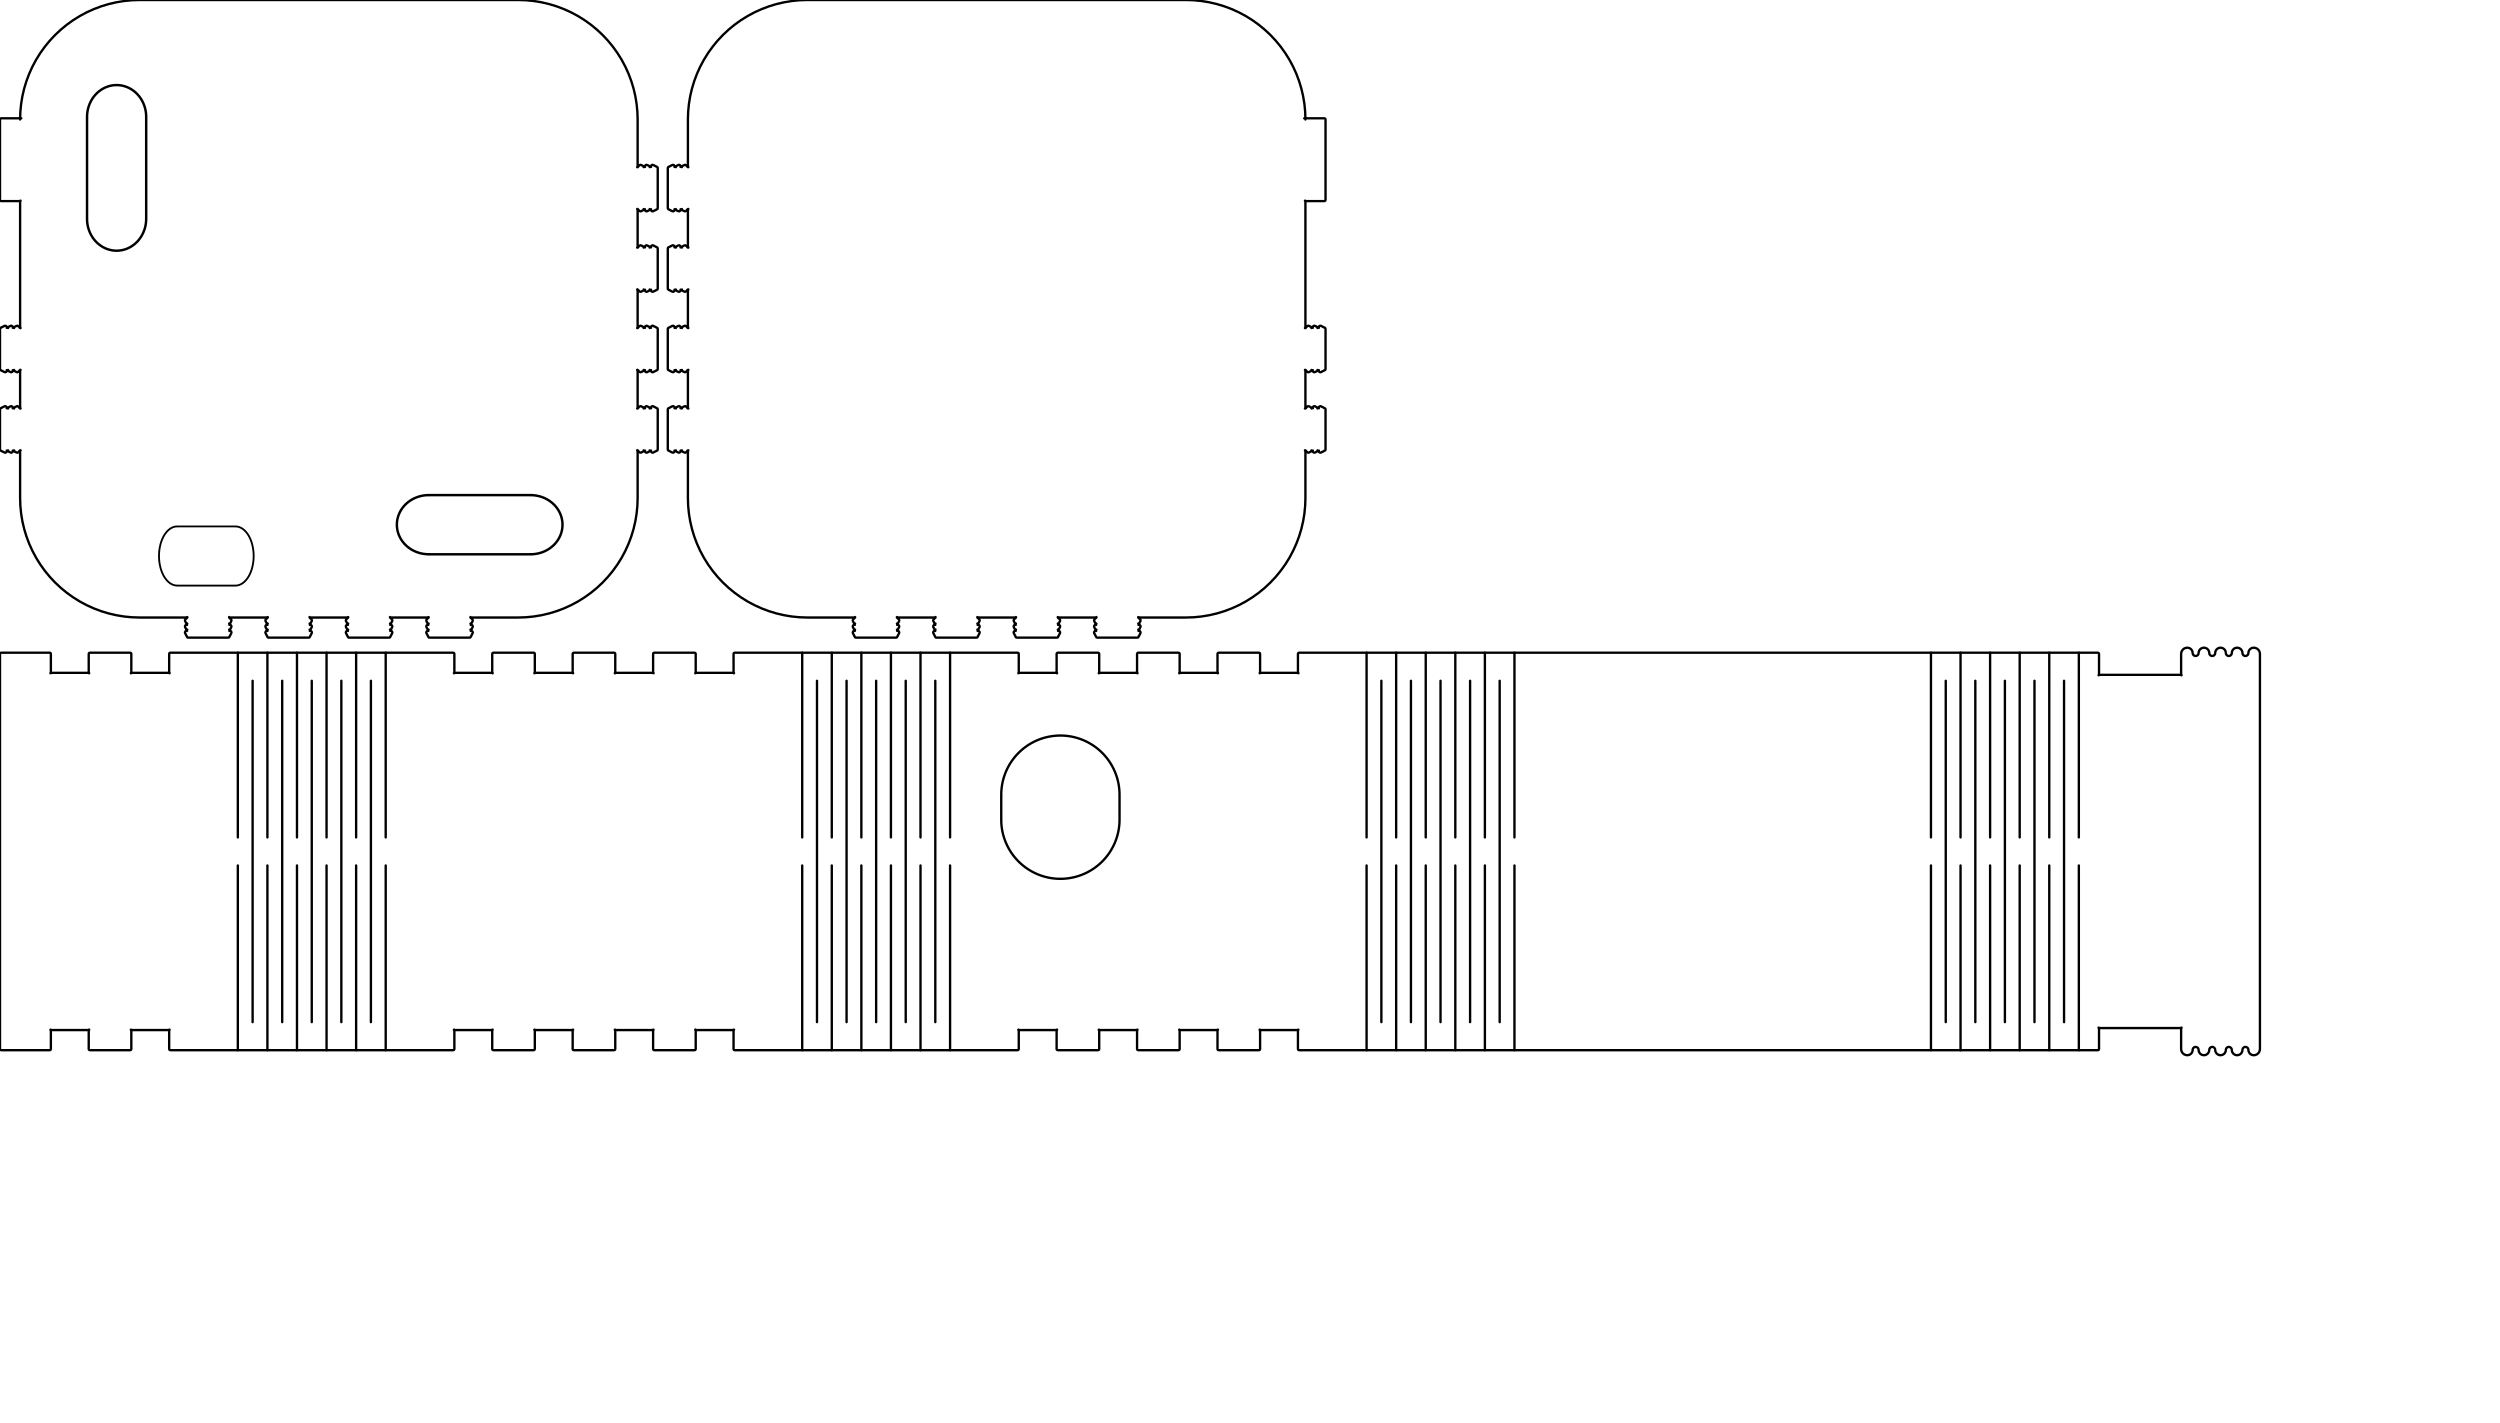 <?xml version="1.0" encoding="UTF-8" standalone="no"?>
<svg
   width="211.33mm"
   height="120.25mm"
   viewBox="0.0 0.0 211.33 120.25"
   version="1.1"
   id="svg28"
   sodipodi:docname="FlexBox_52x52x30_17thk_v2.svg"
   inkscape:version="1.2.2 (1:1.2.2+202212051552+b0a8486541)"
   xmlns:inkscape="http://www.inkscape.org/namespaces/inkscape"
   xmlns:sodipodi="http://sodipodi.sourceforge.net/DTD/sodipodi-0.dtd"
   xmlns="http://www.w3.org/2000/svg"
   xmlns:svg="http://www.w3.org/2000/svg"
   xmlns:rdf="http://www.w3.org/1999/02/22-rdf-syntax-ns#"
   xmlns:cc="http://creativecommons.org/ns#"
   xmlns:dc="http://purl.org/dc/elements/1.1/">
  <defs
     id="defs32" />
  <sodipodi:namedview
     id="namedview30"
     pagecolor="#ffffff"
     bordercolor="#666666"
     borderopacity="1.0"
     inkscape:showpageshadow="2"
     inkscape:pageopacity="0.0"
     inkscape:pagecheckerboard="0"
     inkscape:deskcolor="#d1d1d1"
     inkscape:document-units="mm"
     showgrid="false"
     showguides="true"
     inkscape:zoom="0.99887849"
     inkscape:cx="495.05521"
     inkscape:cy="338.88006"
     inkscape:current-layer="layer1">
    <sodipodi:guide
       position="89.8,120.25"
       orientation="-1,0"
       id="guide817"
       inkscape:locked="false"
       inkscape:label=""
       inkscape:color="rgb(0,134,229)" />
    <sodipodi:guide
       position="92.916,51.975"
       orientation="0,1"
       id="guide832"
       inkscape:locked="false"
       inkscape:label=""
       inkscape:color="rgb(0,134,229)" />
  </sodipodi:namedview>
  <!--
FlexBox - Box with living hinge and round corners

Created with Boxes.py (https://festi.info/boxes.py)
Creation date: 2023-05-13 05:41:24
Command line (remove spaces between dashes): boxes FlexBox - -FingerJoint_style=barbs - -Flex_connection=1.5 - -Flex_distance=1 - -Flex_width=3 - -x=52 - -y=52 - -h=30 - -outside=0 - -radius=10 - -thickness=1.7 - -labels=0
Url: http://www.festi.info/boxes.py/FlexBox?FingerJoint_angle=90.0&FingerJoint_style=barbs&FingerJoint_surroundingspaces=2.0&FingerJoint_bottom_lip=0.0&FingerJoint_edge_width=1.0&FingerJoint_extra_length=0.0&FingerJoint_finger=2.0&FingerJoint_play=0.0&FingerJoint_space=2.0&FingerJoint_width=1.0&Flex_stretch=1.05&Flex_connection=1.5&Flex_distance=1&Flex_width=3&x=52&y=52&h=30&outside=0&radius=10&latchsize=8&thickness=1.7&format=svg&tabs=0.0&qr_code=0&debug=0&labels=0&reference=100&inner_corners=loop&burn=0.1&language=en&render=2
Url short: http://www.festi.info/boxes.py/FlexBox?FingerJoint_style=barbs&Flex_connection=1.5&Flex_distance=1&Flex_width=3&x=52&y=52&h=30&outside=0&radius=10&thickness=1.7&labels=0
SettingsUrl: http://www.festi.info/boxes.py/FlexBox?FingerJoint_angle=90.0&FingerJoint_style=barbs&FingerJoint_surroundingspaces=2.0&FingerJoint_bottom_lip=0.0&FingerJoint_edge_width=1.0&FingerJoint_extra_length=0.0&FingerJoint_finger=2.0&FingerJoint_play=0.0&FingerJoint_space=2.0&FingerJoint_width=1.0&Flex_stretch=1.05&Flex_connection=1.5&Flex_distance=1&Flex_width=3&x=52&y=52&h=30&outside=0&radius=10&latchsize=8&thickness=1.7&format=svg&tabs=0.0&qr_code=0&debug=0&labels=0&reference=100&inner_corners=loop&burn=0.1&language=en&render=2
SettingsUrl short: http://www.festi.info/boxes.py/FlexBox?FingerJoint_style=barbs&Flex_connection=1.5&Flex_distance=1&Flex_width=3&x=52&y=52&h=30&outside=0&radius=10&thickness=1.7&labels=0
-->
  <title
     id="title2">FlexBox</title>
  <g
     inkscape:groupmode="layer"
     id="layer1"
     inkscape:label="Layer 1"
     style="display:inline">
    <g
       id="p-3"
       style="fill:none;stroke-linecap:round;stroke-linejoin:round"
       transform="translate(-10.3,-10)">
      <path
         d="m 110.55,62.2 h -4 c -0.1,0 0,-0.1 0,0 v 0.029 c 0,0.041 -0.029,-0.03 0,0 l 0.141,0.14 c 0.03,0.031 0.038,0.077 0.018,0.116 l -0.17,0.34 c 0.007,-0.014 0.011,-0.029 0.011,-0.045 0,-0.027 -0.011,-0.052 -0.029,-0.071 l 0.17,0.17 c 0.03,0.031 0.038,0.077 0.018,0.116 l -0.17,0.34 c 0.007,-0.014 0.011,-0.029 0.011,-0.045 0,-0.027 -0.011,-0.052 -0.029,-0.071 l 0.17,0.17 c 0.03,0.031 0.038,0.077 0.018,0.116 l -0.17,0.34 c 0.007,-0.014 0.011,-0.029 0.011,-0.045 0,0.055 -0.045,0.1 -0.1,0.1 h -3.4 c -0.055,0 -0.1,-0.045 -0.1,-0.1 0,0.016 0.004,0.031 0.011,0.045 l -0.17,-0.34 c -0.02,-0.039 -0.012,-0.085 0.018,-0.116 l 0.17,-0.17 c -0.018,0.019 -0.029,0.044 -0.029,0.071 0,0.016 0.004,0.031 0.011,0.045 l -0.17,-0.34 c -0.02,-0.039 -0.012,-0.085 0.018,-0.116 l 0.17,-0.17 c -0.018,0.019 -0.029,0.044 -0.029,0.071 0,0.016 0.004,0.031 0.011,0.045 l -0.17,-0.34 c -0.02,-0.039 -0.012,-0.085 0.018,-0.116 l 0.141,-0.14 c 0.029,-0.03 0,0.041 0,0 V 62.2 c 0,-0.1 0.1,0 0,0 h -3.2 c -0.1,0 0,-0.1 0,0 v 0.029 c 0,0.041 -0.029,-0.03 0,0 l 0.141,0.14 c 0.03,0.031 0.038,0.077 0.018,0.116 l -0.17,0.34 c 0.007,-0.014 0.011,-0.029 0.011,-0.045 0,-0.027 -0.011,-0.052 -0.029,-0.071 l 0.17,0.17 c 0.03,0.031 0.038,0.077 0.018,0.116 l -0.17,0.34 c 0.007,-0.014 0.011,-0.029 0.011,-0.045 0,-0.027 -0.011,-0.052 -0.029,-0.071 l 0.17,0.17 c 0.03,0.031 0.038,0.077 0.018,0.116 l -0.17,0.34 c 0.007,-0.014 0.011,-0.029 0.011,-0.045 0,0.055 -0.045,0.1 -0.1,0.1 h -3.4 c -0.055,0 -0.1,-0.045 -0.1,-0.1 0,0.016 0.004,0.031 0.011,0.045 l -0.17,-0.34 c -0.02,-0.039 -0.012,-0.085 0.018,-0.116 l 0.17,-0.17 c -0.018,0.019 -0.029,0.044 -0.029,0.071 0,0.016 0.004,0.031 0.011,0.045 l -0.17,-0.34 c -0.02,-0.039 -0.012,-0.085 0.018,-0.116 l 0.17,-0.17 c -0.018,0.019 -0.029,0.044 -0.029,0.071 0,0.016 0.004,0.031 0.011,0.045 l -0.17,-0.34 c -0.02,-0.039 -0.012,-0.085 0.018,-0.116 l 0.141,-0.14 c 0.029,-0.03 0,0.041 0,0 V 62.2 c 0,-0.1 0.1,0 0,0 h -3.2 c -0.1,0 0,-0.1 0,0 v 0.029 c 0,0.041 -0.029,-0.03 0,0 l 0.141,0.14 c 0.03,0.031 0.038,0.077 0.018,0.116 l -0.17,0.34 c 0.007,-0.014 0.011,-0.029 0.011,-0.045 0,-0.027 -0.011,-0.052 -0.029,-0.071 l 0.17,0.17 c 0.03,0.031 0.038,0.077 0.018,0.116 l -0.17,0.34 c 0.007,-0.014 0.011,-0.029 0.011,-0.045 0,-0.027 -0.011,-0.052 -0.029,-0.071 l 0.17,0.17 c 0.03,0.031 0.038,0.077 0.018,0.116 l -0.17,0.34 c 0.007,-0.014 0.011,-0.029 0.011,-0.045 0,0.055 -0.045,0.1 -0.1,0.1 h -3.4 c -0.055,0 -0.1,-0.045 -0.1,-0.1 0,0.016 0.004,0.031 0.011,0.045 l -0.17,-0.34 c -0.02,-0.039 -0.012,-0.085 0.018,-0.116 l 0.17,-0.17 c -0.018,0.019 -0.029,0.044 -0.029,0.071 0,0.016 0.004,0.031 0.011,0.045 l -0.17,-0.34 c -0.02,-0.039 -0.012,-0.085 0.018,-0.116 l 0.17,-0.17 c -0.018,0.019 -0.029,0.044 -0.029,0.071 0,0.016 0.004,0.031 0.011,0.045 l -0.17,-0.34 c -0.02,-0.039 -0.012,-0.085 0.018,-0.116 l 0.141,-0.14 c 0.029,-0.03 0,0.041 0,0 V 62.2 c 0,-0.1 0.1,0 0,0 h -3.2 c -0.1,0 0,-0.1 0,0 v 0.029 c 0,0.041 -0.029,-0.03 0,0 l 0.141,0.14 c 0.03,0.031 0.038,0.077 0.018,0.116 l -0.17,0.34 c 0.007,-0.014 0.011,-0.029 0.011,-0.045 0,-0.027 -0.011,-0.052 -0.029,-0.071 l 0.17,0.17 c 0.03,0.031 0.038,0.077 0.018,0.116 l -0.17,0.34 c 0.007,-0.014 0.011,-0.029 0.011,-0.045 0,-0.027 -0.011,-0.052 -0.029,-0.071 l 0.17,0.17 c 0.03,0.031 0.038,0.077 0.018,0.116 l -0.17,0.34 c 0.007,-0.014 0.011,-0.029 0.011,-0.045 0,0.055 -0.045,0.1 -0.1,0.1 h -3.4 c -0.055,0 -0.1,-0.045 -0.1,-0.1 0,0.016 0.004,0.031 0.011,0.045 l -0.17,-0.34 c -0.02,-0.039 -0.012,-0.085 0.018,-0.116 l 0.17,-0.17 c -0.018,0.019 -0.029,0.044 -0.029,0.071 0,0.016 0.004,0.031 0.011,0.045 l -0.17,-0.34 c -0.02,-0.039 -0.012,-0.085 0.018,-0.116 l 0.17,-0.17 c -0.018,0.019 -0.029,0.044 -0.029,0.071 0,0.016 0.004,0.031 0.011,0.045 l -0.17,-0.34 c -0.02,-0.039 -0.012,-0.085 0.018,-0.116 l 0.141,-0.14 c 0.029,-0.03 0,0.041 0,0 V 62.2 c 0,-0.1 0.1,0 0,0 h -4 C 76.777,62.2 75.035,61.733 73.5,60.847 71.965,59.96 70.69,58.685 69.803,57.15 68.917,55.615 68.45,53.873 68.45,52.1 v -4 c 0,-0.1 0.1,0 0,0 h -0.029 c -0.041,0 0.03,-0.029 0,0 l -0.14,0.141 c -0.031,0.03 -0.077,0.038 -0.116,0.018 l -0.34,-0.17 c 0.014,0.007 0.029,0.011 0.045,0.011 0.027,0 0.052,-0.011 0.071,-0.029 l -0.17,0.17 c -0.031,0.03 -0.077,0.038 -0.116,0.018 l -0.34,-0.17 c 0.014,0.007 0.029,0.011 0.045,0.011 0.027,0 0.052,-0.011 0.071,-0.029 l -0.17,0.17 c -0.031,0.03 -0.077,0.038 -0.116,0.018 l -0.34,-0.17 c 0.014,0.007 0.029,0.011 0.045,0.011 -0.055,0 -0.1,-0.045 -0.1,-0.1 v -3.4 c 0,-0.055 0.045,-0.1 0.1,-0.1 -0.016,0 -0.031,0.004 -0.045,0.011 l 0.34,-0.17 c 0.039,-0.02 0.085,-0.012 0.116,0.018 l 0.17,0.17 C 67.412,44.511 67.387,44.5 67.36,44.5 c -0.016,0 -0.031,0.004 -0.045,0.011 l 0.34,-0.17 c 0.039,-0.02 0.085,-0.012 0.116,0.018 l 0.17,0.17 C 67.922,44.511 67.897,44.5 67.87,44.5 c -0.016,0 -0.031,0.004 -0.045,0.011 l 0.34,-0.17 c 0.039,-0.02 0.085,-0.012 0.116,0.018 l 0.14,0.141 c 0.03,0.029 -0.041,0 0,0 h 0.029 c 0.1,0 0,0.1 0,0 v -3.2 c 0,-0.1 0.1,0 0,0 h -0.029 c -0.041,0 0.03,-0.029 0,0 l -0.14,0.141 c -0.031,0.03 -0.077,0.038 -0.116,0.018 l -0.34,-0.17 c 0.014,0.007 0.029,0.011 0.045,0.011 0.027,0 0.052,-0.011 0.071,-0.029 l -0.17,0.17 c -0.031,0.03 -0.077,0.038 -0.116,0.018 l -0.34,-0.17 c 0.014,0.007 0.029,0.011 0.045,0.011 0.027,0 0.052,-0.011 0.071,-0.029 l -0.17,0.17 c -0.031,0.03 -0.077,0.038 -0.116,0.018 l -0.34,-0.17 c 0.014,0.007 0.029,0.011 0.045,0.011 -0.055,0 -0.1,-0.045 -0.1,-0.1 v -3.4 c 0,-0.055 0.045,-0.1 0.1,-0.1 -0.016,0 -0.031,0.004 -0.045,0.011 l 0.34,-0.17 c 0.039,-0.02 0.085,-0.012 0.116,0.018 l 0.17,0.17 C 67.412,37.711 67.387,37.7 67.36,37.7 c -0.016,0 -0.031,0.004 -0.045,0.011 l 0.34,-0.17 c 0.039,-0.02 0.085,-0.012 0.116,0.018 l 0.17,0.17 C 67.922,37.711 67.897,37.7 67.87,37.7 c -0.016,0 -0.031,0.004 -0.045,0.011 l 0.34,-0.17 c 0.039,-0.02 0.085,-0.012 0.116,0.018 l 0.14,0.141 c 0.03,0.029 -0.041,0 0,0 h 0.029 c 0.1,0 0,0.1 0,0 v -3.2 c 0,-0.1 0.1,0 0,0 h -0.029 c -0.041,0 0.03,-0.029 0,0 l -0.14,0.141 c -0.031,0.03 -0.077,0.038 -0.116,0.018 l -0.34,-0.17 c 0.014,0.007 0.029,0.011 0.045,0.011 0.027,0 0.052,-0.011 0.071,-0.029 l -0.17,0.17 c -0.031,0.03 -0.077,0.038 -0.116,0.018 l -0.34,-0.17 c 0.014,0.007 0.029,0.011 0.045,0.011 0.027,0 0.052,-0.011 0.071,-0.029 l -0.17,0.17 c -0.031,0.03 -0.077,0.038 -0.116,0.018 l -0.34,-0.17 c 0.014,0.007 0.029,0.011 0.045,0.011 -0.055,0 -0.1,-0.045 -0.1,-0.1 V 31 c 0,-0.055 0.045,-0.1 0.1,-0.1 -0.016,0 -0.031,0.004 -0.045,0.011 l 0.34,-0.17 c 0.039,-0.02 0.085,-0.012 0.116,0.018 l 0.17,0.17 C 67.412,30.911 67.387,30.9 67.36,30.9 c -0.016,0 -0.031,0.004 -0.045,0.011 l 0.34,-0.17 c 0.039,-0.02 0.085,-0.012 0.116,0.018 l 0.17,0.17 C 67.922,30.911 67.897,30.9 67.87,30.9 c -0.016,0 -0.031,0.004 -0.045,0.011 l 0.34,-0.17 c 0.039,-0.02 0.085,-0.012 0.116,0.018 l 0.14,0.141 c 0.03,0.029 -0.041,0 0,0 h 0.029 c 0.1,0 0,0.1 0,0 v -3.2 c 0,-0.1 0.1,0 0,0 h -0.029 c -0.041,0 0.03,-0.029 0,0 l -0.14,0.141 c -0.031,0.03 -0.077,0.038 -0.116,0.018 l -0.34,-0.17 c 0.014,0.007 0.029,0.011 0.045,0.011 0.027,0 0.052,-0.011 0.071,-0.029 l -0.17,0.17 c -0.031,0.03 -0.077,0.038 -0.116,0.018 l -0.34,-0.17 c 0.014,0.007 0.029,0.011 0.045,0.011 0.027,0 0.052,-0.011 0.071,-0.029 l -0.17,0.17 c -0.031,0.03 -0.077,0.038 -0.116,0.018 l -0.34,-0.17 c 0.014,0.007 0.029,0.011 0.045,0.011 -0.055,0 -0.1,-0.045 -0.1,-0.1 v -3.4 c 0,-0.055 0.045,-0.1 0.1,-0.1 -0.016,0 -0.031,0.004 -0.045,0.011 l 0.34,-0.17 c 0.039,-0.02 0.085,-0.012 0.116,0.018 l 0.17,0.17 C 67.412,24.111 67.387,24.1 67.36,24.1 c -0.016,0 -0.031,0.004 -0.045,0.011 l 0.34,-0.17 c 0.039,-0.02 0.085,-0.012 0.116,0.018 l 0.17,0.17 C 67.922,24.111 67.897,24.1 67.87,24.1 c -0.016,0 -0.031,0.004 -0.045,0.011 l 0.34,-0.17 c 0.039,-0.02 0.085,-0.012 0.116,0.018 l 0.14,0.141 c 0.03,0.029 -0.041,0 0,0 h 0.029 c 0.1,0 0,0.1 0,0 v -4 c 0,-1.773 0.467,-3.515 1.353,-5.05 C 70.69,13.515 71.965,12.24 73.5,11.353 75.035,10.467 76.777,10 78.55,10 h 32 c 1.773,0 3.515,0.467 5.05,1.353 1.535,0.887 2.81,2.162 3.697,3.697 0.886,1.535 1.353,3.277 1.353,5.05 0,-0.055 -0.045,-0.1 -0.1,-0.1 h 1.7 c 0.055,0 0.1,0.045 0.1,0.1 v 6.8 c 0,0.055 -0.045,0.1 -0.1,0.1 h -1.6 c -0.1,0 0,-0.1 0,0 v 6.7 4 c 0,0.1 -0.1,0 0,0 h 0.029 c 0.041,0 -0.03,0.029 0,0 l 0.14,-0.141 c 0.031,-0.03 0.077,-0.038 0.116,-0.018 l 0.34,0.17 c -0.014,-0.007 -0.029,-0.011 -0.045,-0.011 -0.027,0 -0.052,0.011 -0.071,0.029 l 0.17,-0.17 c 0.031,-0.03 0.077,-0.038 0.116,-0.018 l 0.34,0.17 c -0.014,-0.007 -0.029,-0.011 -0.045,-0.011 -0.027,0 -0.052,0.011 -0.071,0.029 l 0.17,-0.17 c 0.031,-0.03 0.077,-0.038 0.116,-0.018 l 0.34,0.17 c -0.014,-0.007 -0.029,-0.011 -0.045,-0.011 0.055,0 0.1,0.045 0.1,0.1 v 3.4 c 0,0.055 -0.045,0.1 -0.1,0.1 0.016,0 0.031,-0.004 0.045,-0.011 l -0.34,0.17 c -0.039,0.02 -0.085,0.012 -0.116,-0.018 l -0.17,-0.17 c 0.019,0.018 0.044,0.029 0.071,0.029 0.016,0 0.031,-0.004 0.045,-0.011 l -0.34,0.17 c -0.039,0.02 -0.085,0.012 -0.116,-0.018 l -0.17,-0.17 c 0.019,0.018 0.044,0.029 0.071,0.029 0.016,0 0.031,-0.004 0.045,-0.011 l -0.34,0.17 c -0.039,0.02 -0.085,0.012 -0.116,-0.018 l -0.14,-0.141 c -0.03,-0.029 0.041,0 0,0 h -0.029 c -0.1,0 0,-0.1 0,0 v 3.2 c 0,0.1 -0.1,0 0,0 h 0.029 c 0.041,0 -0.03,0.029 0,0 l 0.14,-0.141 c 0.031,-0.03 0.077,-0.038 0.116,-0.018 l 0.34,0.17 c -0.014,-0.007 -0.029,-0.011 -0.045,-0.011 -0.027,0 -0.052,0.011 -0.071,0.029 l 0.17,-0.17 c 0.031,-0.03 0.077,-0.038 0.116,-0.018 l 0.34,0.17 c -0.014,-0.007 -0.029,-0.011 -0.045,-0.011 -0.027,0 -0.052,0.011 -0.071,0.029 l 0.17,-0.17 c 0.031,-0.03 0.077,-0.038 0.116,-0.018 l 0.34,0.17 c -0.014,-0.007 -0.029,-0.011 -0.045,-0.011 0.055,0 0.1,0.045 0.1,0.1 V 48 c 0,0.055 -0.045,0.1 -0.1,0.1 0.016,0 0.031,-0.004 0.045,-0.011 l -0.34,0.17 c -0.039,0.02 -0.085,0.012 -0.116,-0.018 l -0.17,-0.17 c 0.019,0.018 0.044,0.029 0.071,0.029 0.016,0 0.031,-0.004 0.045,-0.011 l -0.34,0.17 c -0.039,0.02 -0.085,0.012 -0.116,-0.018 l -0.17,-0.17 c 0.019,0.018 0.044,0.029 0.071,0.029 0.016,0 0.031,-0.004 0.045,-0.011 l -0.34,0.17 c -0.039,0.02 -0.085,0.012 -0.116,-0.018 l -0.14,-0.141 c -0.03,-0.029 0.041,0 0,0 h -0.029 c -0.1,0 0,-0.1 0,0 v 4 c 0,1.773 -0.467,3.515 -1.353,5.05 -0.887,1.535 -2.162,2.81 -3.697,3.697 -1.535,0.886 -3.277,1.353 -5.05,1.353 z"
         stroke="#000000"
         stroke-width="0.2"
         id="path25" />
    </g>
    <g
       id="p-2"
       style="fill:none;stroke-linecap:round;stroke-linejoin:round"
       transform="translate(-10.3,-10)">
      <path
         d="m 22.1,62.2 h 4 c 0.1,0 0,-0.1 0,0 v 0.029 c 0,0.041 0.029,-0.03 0,0 l -0.141,0.14 c -0.03,0.031 -0.038,0.077 -0.018,0.116 l 0.17,0.34 C 26.104,62.811 26.1,62.796 26.1,62.78 c 0,-0.027 0.011,-0.052 0.029,-0.071 l -0.17,0.17 c -0.03,0.031 -0.038,0.077 -0.018,0.116 l 0.17,0.34 C 26.104,63.321 26.1,63.306 26.1,63.29 c 0,-0.027 0.011,-0.052 0.029,-0.071 l -0.17,0.17 c -0.03,0.031 -0.038,0.077 -0.018,0.116 l 0.17,0.34 C 26.104,63.831 26.1,63.816 26.1,63.8 c 0,0.055 0.045,0.1 0.1,0.1 h 3.4 c 0.055,0 0.1,-0.045 0.1,-0.1 0,0.016 -0.004,0.031 -0.011,0.045 l 0.17,-0.34 c 0.02,-0.039 0.012,-0.085 -0.018,-0.116 l -0.17,-0.17 c 0.018,0.019 0.029,0.044 0.029,0.071 0,0.016 -0.004,0.031 -0.011,0.045 l 0.17,-0.34 c 0.02,-0.039 0.012,-0.085 -0.018,-0.116 l -0.17,-0.17 c 0.018,0.019 0.029,0.044 0.029,0.071 0,0.016 -0.004,0.031 -0.011,0.045 l 0.17,-0.34 c 0.02,-0.039 0.012,-0.085 -0.018,-0.116 L 29.7,62.229 c -0.029,-0.03 0,0.041 0,0 V 62.2 c 0,-0.1 -0.1,0 0,0 h 3.2 c 0.1,0 0,-0.1 0,0 v 0.029 c 0,0.041 0.029,-0.03 0,0 l -0.141,0.14 c -0.03,0.031 -0.038,0.077 -0.018,0.116 l 0.17,0.34 C 32.904,62.811 32.9,62.796 32.9,62.78 c 0,-0.027 0.011,-0.052 0.029,-0.071 l -0.17,0.17 c -0.03,0.031 -0.038,0.077 -0.018,0.116 l 0.17,0.34 C 32.904,63.321 32.9,63.306 32.9,63.29 c 0,-0.027 0.011,-0.052 0.029,-0.071 l -0.17,0.17 c -0.03,0.031 -0.038,0.077 -0.018,0.116 l 0.17,0.34 C 32.904,63.831 32.9,63.816 32.9,63.8 c 0,0.055 0.045,0.1 0.1,0.1 h 3.4 c 0.055,0 0.1,-0.045 0.1,-0.1 0,0.016 -0.004,0.031 -0.011,0.045 l 0.17,-0.34 c 0.02,-0.039 0.012,-0.085 -0.018,-0.116 l -0.17,-0.17 c 0.018,0.019 0.029,0.044 0.029,0.071 0,0.016 -0.004,0.031 -0.011,0.045 l 0.17,-0.34 c 0.02,-0.039 0.012,-0.085 -0.018,-0.116 l -0.17,-0.17 c 0.018,0.019 0.029,0.044 0.029,0.071 0,0.016 -0.004,0.031 -0.011,0.045 l 0.17,-0.34 c 0.02,-0.039 0.012,-0.085 -0.018,-0.116 L 36.5,62.229 c -0.029,-0.03 0,0.041 0,0 V 62.2 c 0,-0.1 -0.1,0 0,0 h 3.2 c 0.1,0 0,-0.1 0,0 v 0.029 c 0,0.041 0.029,-0.03 0,0 l -0.141,0.14 c -0.03,0.031 -0.038,0.077 -0.018,0.116 l 0.17,0.34 C 39.704,62.811 39.7,62.796 39.7,62.78 c 0,-0.027 0.011,-0.052 0.029,-0.071 l -0.17,0.17 c -0.03,0.031 -0.038,0.077 -0.018,0.116 l 0.17,0.34 C 39.704,63.321 39.7,63.306 39.7,63.29 c 0,-0.027 0.011,-0.052 0.029,-0.071 l -0.17,0.17 c -0.03,0.031 -0.038,0.077 -0.018,0.116 l 0.17,0.34 C 39.704,63.831 39.7,63.816 39.7,63.8 c 0,0.055 0.045,0.1 0.1,0.1 h 3.4 c 0.055,0 0.1,-0.045 0.1,-0.1 0,0.016 -0.004,0.031 -0.011,0.045 l 0.17,-0.34 c 0.02,-0.039 0.012,-0.085 -0.018,-0.116 l -0.17,-0.17 c 0.018,0.019 0.029,0.044 0.029,0.071 0,0.016 -0.004,0.031 -0.011,0.045 l 0.17,-0.34 c 0.02,-0.039 0.012,-0.085 -0.018,-0.116 l -0.17,-0.17 c 0.018,0.019 0.029,0.044 0.029,0.071 0,0.016 -0.004,0.031 -0.011,0.045 l 0.17,-0.34 c 0.02,-0.039 0.012,-0.085 -0.018,-0.116 L 43.3,62.229 c -0.029,-0.03 0,0.041 0,0 V 62.2 c 0,-0.1 -0.1,0 0,0 h 3.2 c 0.1,0 0,-0.1 0,0 v 0.029 c 0,0.041 0.029,-0.03 0,0 l -0.141,0.14 c -0.03,0.031 -0.038,0.077 -0.018,0.116 l 0.17,0.34 C 46.504,62.811 46.5,62.796 46.5,62.78 c 0,-0.027 0.011,-0.052 0.029,-0.071 l -0.17,0.17 c -0.03,0.031 -0.038,0.077 -0.018,0.116 l 0.17,0.34 C 46.504,63.321 46.5,63.306 46.5,63.29 c 0,-0.027 0.011,-0.052 0.029,-0.071 l -0.17,0.17 c -0.03,0.031 -0.038,0.077 -0.018,0.116 l 0.17,0.34 C 46.504,63.831 46.5,63.816 46.5,63.8 c 0,0.055 0.045,0.1 0.1,0.1 H 50 c 0.055,0 0.1,-0.045 0.1,-0.1 0,0.016 -0.004,0.031 -0.011,0.045 l 0.17,-0.34 c 0.02,-0.039 0.012,-0.085 -0.018,-0.116 l -0.17,-0.17 c 0.018,0.019 0.029,0.044 0.029,0.071 0,0.016 -0.004,0.031 -0.011,0.045 l 0.17,-0.34 c 0.02,-0.039 0.012,-0.085 -0.018,-0.116 l -0.17,-0.17 c 0.018,0.019 0.029,0.044 0.029,0.071 0,0.016 -0.004,0.031 -0.011,0.045 l 0.17,-0.34 c 0.02,-0.039 0.012,-0.085 -0.018,-0.116 L 50.1,62.229 c -0.029,-0.03 0,0.041 0,0 V 62.2 c 0,-0.1 -0.1,0 0,0 h 4 c 1.773,0 3.515,-0.467 5.05,-1.353 1.535,-0.887 2.81,-2.162 3.697,-3.697 0.886,-1.535 1.353,-3.277 1.353,-5.05 v -4 c 0,-0.1 -0.1,0 0,0 h 0.029 c 0.041,0 -0.03,-0.029 0,0 l 0.14,0.141 c 0.031,0.03 0.077,0.038 0.116,0.018 l 0.34,-0.17 c -0.014,0.007 -0.029,0.011 -0.045,0.011 -0.027,0 -0.052,-0.011 -0.071,-0.029 l 0.17,0.17 c 0.031,0.03 0.077,0.038 0.116,0.018 l 0.34,-0.17 c -0.014,0.007 -0.029,0.011 -0.045,0.011 -0.027,0 -0.052,-0.011 -0.071,-0.029 l 0.17,0.17 c 0.031,0.03 0.077,0.038 0.116,0.018 l 0.34,-0.17 C 65.831,48.096 65.816,48.1 65.8,48.1 c 0.055,0 0.1,-0.045 0.1,-0.1 v -3.4 c 0,-0.055 -0.045,-0.1 -0.1,-0.1 0.016,0 0.031,0.004 0.045,0.011 l -0.34,-0.17 c -0.039,-0.02 -0.085,-0.012 -0.116,0.018 l -0.17,0.17 c 0.019,-0.018 0.044,-0.029 0.071,-0.029 0.016,0 0.031,0.004 0.045,0.011 l -0.34,-0.17 c -0.039,-0.02 -0.085,-0.012 -0.116,0.018 l -0.17,0.17 c 0.019,-0.018 0.044,-0.029 0.071,-0.029 0.016,0 0.031,0.004 0.045,0.011 l -0.34,-0.17 c -0.039,-0.02 -0.085,-0.012 -0.116,0.018 l -0.14,0.141 c -0.03,0.029 0.041,0 0,0 H 64.2 c -0.1,0 0,0.1 0,0 v -3.2 c 0,-0.1 -0.1,0 0,0 h 0.029 c 0.041,0 -0.03,-0.029 0,0 l 0.14,0.141 c 0.031,0.03 0.077,0.038 0.116,0.018 l 0.34,-0.17 c -0.014,0.007 -0.029,0.011 -0.045,0.011 -0.027,0 -0.052,-0.011 -0.071,-0.029 l 0.17,0.17 c 0.031,0.03 0.077,0.038 0.116,0.018 l 0.34,-0.17 c -0.014,0.007 -0.029,0.011 -0.045,0.011 -0.027,0 -0.052,-0.011 -0.071,-0.029 l 0.17,0.17 c 0.031,0.03 0.077,0.038 0.116,0.018 l 0.34,-0.17 C 65.831,41.296 65.816,41.3 65.8,41.3 c 0.055,0 0.1,-0.045 0.1,-0.1 v -3.4 c 0,-0.055 -0.045,-0.1 -0.1,-0.1 0.016,0 0.031,0.004 0.045,0.011 l -0.34,-0.17 c -0.039,-0.02 -0.085,-0.012 -0.116,0.018 l -0.17,0.17 c 0.019,-0.018 0.044,-0.029 0.071,-0.029 0.016,0 0.031,0.004 0.045,0.011 l -0.34,-0.17 c -0.039,-0.02 -0.085,-0.012 -0.116,0.018 l -0.17,0.17 c 0.019,-0.018 0.044,-0.029 0.071,-0.029 0.016,0 0.031,0.004 0.045,0.011 l -0.34,-0.17 c -0.039,-0.02 -0.085,-0.012 -0.116,0.018 l -0.14,0.141 c -0.03,0.029 0.041,0 0,0 H 64.2 c -0.1,0 0,0.1 0,0 v -3.2 c 0,-0.1 -0.1,0 0,0 h 0.029 c 0.041,0 -0.03,-0.029 0,0 l 0.14,0.141 c 0.031,0.03 0.077,0.038 0.116,0.018 l 0.34,-0.17 c -0.014,0.007 -0.029,0.011 -0.045,0.011 -0.027,0 -0.052,-0.011 -0.071,-0.029 l 0.17,0.17 c 0.031,0.03 0.077,0.038 0.116,0.018 l 0.34,-0.17 c -0.014,0.007 -0.029,0.011 -0.045,0.011 -0.027,0 -0.052,-0.011 -0.071,-0.029 l 0.17,0.17 c 0.031,0.03 0.077,0.038 0.116,0.018 l 0.34,-0.17 C 65.831,34.496 65.816,34.5 65.8,34.5 c 0.055,0 0.1,-0.045 0.1,-0.1 V 31 c 0,-0.055 -0.045,-0.1 -0.1,-0.1 0.016,0 0.031,0.004 0.045,0.011 l -0.34,-0.17 c -0.039,-0.02 -0.085,-0.012 -0.116,0.018 l -0.17,0.17 c 0.019,-0.018 0.044,-0.029 0.071,-0.029 0.016,0 0.031,0.004 0.045,0.011 l -0.34,-0.17 c -0.039,-0.02 -0.085,-0.012 -0.116,0.018 l -0.17,0.17 c 0.019,-0.018 0.044,-0.029 0.071,-0.029 0.016,0 0.031,0.004 0.045,0.011 l -0.34,-0.17 c -0.039,-0.02 -0.085,-0.012 -0.116,0.018 l -0.14,0.141 c -0.03,0.029 0.041,0 0,0 H 64.2 c -0.1,0 0,0.1 0,0 v -3.2 c 0,-0.1 -0.1,0 0,0 h 0.029 c 0.041,0 -0.03,-0.029 0,0 l 0.14,0.141 c 0.031,0.03 0.077,0.038 0.116,0.018 l 0.34,-0.17 c -0.014,0.007 -0.029,0.011 -0.045,0.011 -0.027,0 -0.052,-0.011 -0.071,-0.029 l 0.17,0.17 c 0.031,0.03 0.077,0.038 0.116,0.018 l 0.34,-0.17 c -0.014,0.007 -0.029,0.011 -0.045,0.011 -0.027,0 -0.052,-0.011 -0.071,-0.029 l 0.17,0.17 c 0.031,0.03 0.077,0.038 0.116,0.018 l 0.34,-0.17 C 65.831,27.696 65.816,27.7 65.8,27.7 c 0.055,0 0.1,-0.045 0.1,-0.1 v -3.4 c 0,-0.055 -0.045,-0.1 -0.1,-0.1 0.016,0 0.031,0.004 0.045,0.011 l -0.34,-0.17 c -0.039,-0.02 -0.085,-0.012 -0.116,0.018 l -0.17,0.17 c 0.019,-0.018 0.044,-0.029 0.071,-0.029 0.016,0 0.031,0.004 0.045,0.011 l -0.34,-0.17 c -0.039,-0.02 -0.085,-0.012 -0.116,0.018 l -0.17,0.17 c 0.019,-0.018 0.044,-0.029 0.071,-0.029 0.016,0 0.031,0.004 0.045,0.011 l -0.34,-0.17 c -0.039,-0.02 -0.085,-0.012 -0.116,0.018 l -0.14,0.141 c -0.03,0.029 0.041,0 0,0 H 64.2 c -0.1,0 0,0.1 0,0 v -4 c 0,-1.773 -0.467,-3.515 -1.353,-5.05 C 61.96,13.515 60.685,12.24 59.15,11.353 57.615,10.467 55.873,10 54.1,10 h -32 c -1.773,0 -3.515,0.467 -5.05,1.353 -1.535,0.887 -2.81,2.162 -3.697,3.697 C 12.467,16.585 12,18.327 12,20.1 12,20.045 12.045,20 12.1,20 h -1.7 c -0.055,0 -0.1,0.045 -0.1,0.1 v 6.8 c 0,0.055 0.045,0.1 0.1,0.1 H 12 c 0.1,0 0,-0.1 0,0 v 6.7 4 c 0,0.1 0.1,0 0,0 h -0.029 c -0.041,0 0.03,0.029 0,0 l -0.14,-0.141 C 11.8,37.529 11.754,37.521 11.715,37.541 l -0.34,0.17 c 0.014,-0.007 0.029,-0.011 0.045,-0.011 0.027,0 0.052,0.011 0.071,0.029 l -0.17,-0.17 c -0.031,-0.03 -0.077,-0.038 -0.116,-0.018 l -0.34,0.17 c 0.014,-0.007 0.029,-0.011 0.045,-0.011 0.027,0 0.052,0.011 0.071,0.029 l -0.17,-0.17 c -0.031,-0.03 -0.077,-0.038 -0.116,-0.018 l -0.34,0.17 C 10.369,37.704 10.384,37.7 10.4,37.7 c -0.055,0 -0.1,0.045 -0.1,0.1 v 3.4 c 0,0.055 0.045,0.1 0.1,0.1 -0.016,0 -0.031,-0.004 -0.045,-0.011 l 0.34,0.17 c 0.039,0.02 0.085,0.012 0.116,-0.018 l 0.17,-0.17 c -0.019,0.018 -0.044,0.029 -0.071,0.029 -0.016,0 -0.031,-0.004 -0.045,-0.011 l 0.34,0.17 c 0.039,0.02 0.085,0.012 0.116,-0.018 l 0.17,-0.17 c -0.019,0.018 -0.044,0.029 -0.071,0.029 -0.016,0 -0.031,-0.004 -0.045,-0.011 l 0.34,0.17 c 0.039,0.02 0.085,0.012 0.116,-0.018 l 0.14,-0.141 c 0.03,-0.029 -0.041,0 0,0 H 12 c 0.1,0 0,-0.1 0,0 v 3.2 c 0,0.1 0.1,0 0,0 h -0.029 c -0.041,0 0.03,0.029 0,0 l -0.14,-0.141 C 11.8,44.329 11.754,44.321 11.715,44.341 l -0.34,0.17 c 0.014,-0.007 0.029,-0.011 0.045,-0.011 0.027,0 0.052,0.011 0.071,0.029 l -0.17,-0.17 c -0.031,-0.03 -0.077,-0.038 -0.116,-0.018 l -0.34,0.17 c 0.014,-0.007 0.029,-0.011 0.045,-0.011 0.027,0 0.052,0.011 0.071,0.029 l -0.17,-0.17 c -0.031,-0.03 -0.077,-0.038 -0.116,-0.018 l -0.34,0.17 C 10.369,44.504 10.384,44.5 10.4,44.5 c -0.055,0 -0.1,0.045 -0.1,0.1 V 48 c 0,0.055 0.045,0.1 0.1,0.1 -0.016,0 -0.031,-0.004 -0.045,-0.011 l 0.34,0.17 c 0.039,0.02 0.085,0.012 0.116,-0.018 l 0.17,-0.17 c -0.019,0.018 -0.044,0.029 -0.071,0.029 -0.016,0 -0.031,-0.004 -0.045,-0.011 l 0.34,0.17 c 0.039,0.02 0.085,0.012 0.116,-0.018 l 0.17,-0.17 c -0.019,0.018 -0.044,0.029 -0.071,0.029 -0.016,0 -0.031,-0.004 -0.045,-0.011 l 0.34,0.17 c 0.039,0.02 0.085,0.012 0.116,-0.018 l 0.14,-0.141 c 0.03,-0.029 -0.041,0 0,0 H 12 c 0.1,0 0,-0.1 0,0 v 4 c 0,1.773 0.467,3.515 1.353,5.05 0.887,1.535 2.162,2.81 3.697,3.697 1.535,0.886 3.277,1.353 5.05,1.353 z"
         stroke="#000000"
         stroke-width="0.2"
         id="path22" />
    </g>
    <path
       d="m 0.1,88.775 h 4.1 c 0.055,0 0.1,-0.045 0.1,-0.1 v -1.6 c 0,-0.1 -0.1,0 0,0 h 3.2 c 0.1,0 0,-0.1 0,0 v 1.6 c 0,0.055 0.045,0.1 0.1,0.1 H 11 c 0.055,0 0.1,-0.045 0.1,-0.1 v -1.6 c 0,-0.1 -0.1,0 0,0 h 3.2 c 0.1,0 0,-0.1 0,0 v 1.6 c 0,0.055 0.045,0.1 0.1,0.1 h 4.1 15.708 4.1 c 0.055,0 0.1,-0.045 0.1,-0.1 v -1.6 c 0,-0.1 -0.1,0 0,0 h 3.2 c 0.1,0 0,-0.1 0,0 v 1.6 c 0,0.055 0.045,0.1 0.1,0.1 h 3.4 c 0.055,0 0.1,-0.045 0.1,-0.1 v -1.6 c 0,-0.1 -0.1,0 0,0 h 3.2 c 0.1,0 0,-0.1 0,0 v 1.6 c 0,0.055 0.045,0.1 0.1,0.1 h 3.4 c 0.055,0 0.1,-0.045 0.1,-0.1 v -1.6 c 0,-0.1 -0.1,0 0,0 h 3.2 c 0.1,0 0,-0.1 0,0 v 1.6 c 0,0.055 0.045,0.1 0.1,0.1 h 3.4 c 0.055,0 0.1,-0.045 0.1,-0.1 v -1.6 c 0,-0.1 -0.1,0 0,0 h 3.2 c 0.1,0 0,-0.1 0,0 v 1.6 c 0,0.055 0.045,0.1 0.1,0.1 h 4.1 15.708 4.1 c 0.055,0 0.1,-0.045 0.1,-0.1 v -1.6 c 0,-0.1 -0.1,0 0,0 h 3.2 c 0.1,0 0,-0.1 0,0 v 1.6 c 0,0.055 0.045,0.1 0.1,0.1 h 3.4 c 0.055,0 0.1,-0.045 0.1,-0.1 v -1.6 c 0,-0.1 -0.1,0 0,0 h 3.2 c 0.1,0 0,-0.1 0,0 v 1.6 c 0,0.055 0.045,0.1 0.1,0.1 h 3.4 c 0.055,0 0.1,-0.045 0.1,-0.1 v -1.6 c 0,-0.1 -0.1,0 0,0 h 3.2 c 0.1,0 0,-0.1 0,0 v 1.6 c 0,0.055 0.045,0.1 0.1,0.1 h 3.4 c 0.055,0 0.1,-0.045 0.1,-0.1 v -1.6 c 0,-0.1 -0.1,0 0,0 h 3.2 c 0.1,0 0,-0.1 0,0 v 1.6 c 0,0.055 0.045,0.1 0.1,0.1 h 4.1 15.708 32 15.708 c 0.055,0 0.1,-0.045 0.1,-0.1 v -1.77 c 0,-0.1 -0.1,0 0,0 h 6.94 c 0.1,0 0,-0.1 0,0 v 1.77 c 0,0.092 0.024,0.183 0.07,0.263 0.046,0.079 0.113,0.146 0.192,0.192 0.08,0.046 0.171,0.07 0.263,0.07 0.079,0 0.157,-0.021 0.225,-0.06 0.069,-0.04 0.126,-0.097 0.165,-0.165 0.04,-0.069 0.06,-0.147 0.06,-0.226 0,-0.044 0.012,-0.087 0.034,-0.125 0.022,-0.038 0.054,-0.07 0.092,-0.092 0.038,-0.022 0.081,-0.033 0.125,-0.033 0.044,0 0.087,0.011 0.125,0.033 0.039,0.022 0.07,0.054 0.092,0.092 0.022,0.038 0.034,0.081 0.034,0.125 0,0.079 0.021,0.157 0.06,0.226 0.04,0.068 0.097,0.125 0.165,0.165 0.069,0.039 0.146,0.06 0.225,0.06 0.079,0 0.157,-0.021 0.226,-0.06 0.068,-0.04 0.125,-0.097 0.165,-0.165 0.039,-0.069 0.06,-0.147 0.06,-0.226 0,-0.044 0.012,-0.087 0.034,-0.125 0.022,-0.038 0.053,-0.07 0.091,-0.092 0.038,-0.022 0.082,-0.033 0.126,-0.033 0.044,0 0.087,0.011 0.125,0.033 0.038,0.022 0.07,0.054 0.092,0.092 0.022,0.038 0.033,0.081 0.033,0.125 0,0.079 0.021,0.157 0.061,0.226 0.039,0.068 0.096,0.125 0.165,0.165 0.068,0.039 0.146,0.06 0.225,0.06 0.079,0 0.157,-0.021 0.225,-0.06 0.069,-0.04 0.126,-0.097 0.165,-0.165 0.04,-0.069 0.06,-0.147 0.06,-0.226 0,-0.044 0.012,-0.087 0.034,-0.125 0.022,-0.038 0.054,-0.07 0.092,-0.092 0.038,-0.022 0.081,-0.033 0.125,-0.033 0.044,0 0.087,0.011 0.125,0.033 0.039,0.022 0.07,0.054 0.092,0.092 0.022,0.038 0.034,0.081 0.034,0.125 0,0.079 0.021,0.157 0.06,0.226 0.04,0.068 0.097,0.125 0.165,0.165 0.069,0.039 0.146,0.06 0.225,0.06 0.079,0 0.157,-0.021 0.226,-0.06 0.068,-0.04 0.125,-0.097 0.165,-0.165 0.039,-0.069 0.06,-0.147 0.06,-0.226 0,-0.044 0.012,-0.087 0.034,-0.125 0.022,-0.038 0.053,-0.07 0.091,-0.092 0.038,-0.022 0.082,-0.033 0.126,-0.033 0.044,0 0.087,0.011 0.125,0.033 0.038,0.022 0.07,0.054 0.092,0.092 0.022,0.038 0.033,0.081 0.033,0.125 0,0.079 0.021,0.157 0.061,0.226 0.039,0.068 0.096,0.125 0.165,0.165 0.068,0.039 0.146,0.06 0.225,0.06 0.092,0 0.183,-0.024 0.262,-0.07 0.08,-0.046 0.146,-0.113 0.193,-0.192 0.046,-0.08 0.07,-0.171 0.07,-0.263 v -33.4 c 0,-0.092 -0.024,-0.183 -0.07,-0.262 -0.047,-0.08 -0.113,-0.147 -0.193,-0.193 -0.079,-0.046 -0.17,-0.07 -0.262,-0.07 -0.079,0 -0.157,0.021 -0.225,0.06 -0.069,0.04 -0.126,0.097 -0.165,0.165 -0.04,0.069 -0.061,0.147 -0.061,0.226 0,0.044 -0.011,0.087 -0.033,0.125 -0.022,0.038 -0.054,0.07 -0.092,0.092 -0.038,0.022 -0.081,0.033 -0.125,0.033 -0.044,0 -0.088,-0.011 -0.126,-0.033 -0.038,-0.022 -0.069,-0.054 -0.091,-0.092 -0.022,-0.038 -0.034,-0.081 -0.034,-0.125 0,-0.079 -0.021,-0.157 -0.06,-0.226 -0.04,-0.068 -0.097,-0.125 -0.165,-0.165 -0.069,-0.039 -0.147,-0.06 -0.226,-0.06 -0.079,0 -0.156,0.021 -0.225,0.06 -0.068,0.04 -0.125,0.097 -0.165,0.165 -0.039,0.069 -0.06,0.147 -0.06,0.226 0,0.044 -0.012,0.087 -0.034,0.125 -0.022,0.038 -0.053,0.07 -0.092,0.092 -0.038,0.022 -0.081,0.033 -0.125,0.033 -0.044,0 -0.087,-0.011 -0.125,-0.033 -0.038,-0.022 -0.07,-0.054 -0.092,-0.092 -0.022,-0.038 -0.034,-0.081 -0.034,-0.125 0,-0.079 -0.02,-0.157 -0.06,-0.226 -0.039,-0.068 -0.096,-0.125 -0.165,-0.165 -0.068,-0.039 -0.146,-0.06 -0.225,-0.06 -0.079,0 -0.157,0.021 -0.225,0.06 -0.069,0.04 -0.126,0.097 -0.165,0.165 -0.04,0.069 -0.061,0.147 -0.061,0.226 0,0.044 -0.011,0.087 -0.033,0.125 -0.022,0.038 -0.054,0.07 -0.092,0.092 -0.038,0.022 -0.081,0.033 -0.125,0.033 -0.044,0 -0.088,-0.011 -0.126,-0.033 -0.038,-0.022 -0.069,-0.054 -0.091,-0.092 -0.022,-0.038 -0.034,-0.081 -0.034,-0.125 0,-0.079 -0.021,-0.157 -0.06,-0.226 -0.04,-0.068 -0.097,-0.125 -0.165,-0.165 -0.069,-0.039 -0.147,-0.06 -0.226,-0.06 -0.079,0 -0.156,0.021 -0.225,0.06 -0.068,0.04 -0.125,0.097 -0.165,0.165 -0.039,0.069 -0.06,0.147 -0.06,0.226 0,0.044 -0.012,0.087 -0.034,0.125 -0.022,0.038 -0.053,0.07 -0.092,0.092 -0.038,0.022 -0.081,0.033 -0.125,0.033 -0.044,0 -0.087,-0.011 -0.125,-0.033 -0.038,-0.022 -0.07,-0.054 -0.092,-0.092 -0.022,-0.038 -0.034,-0.081 -0.034,-0.125 0,-0.079 -0.02,-0.157 -0.06,-0.226 -0.039,-0.068 -0.096,-0.125 -0.165,-0.165 -0.068,-0.039 -0.146,-0.06 -0.225,-0.06 -0.092,0 -0.183,0.024 -0.263,0.07 -0.079,0.046 -0.146,0.113 -0.192,0.193 -0.046,0.079 -0.07,0.17 -0.07,0.262 v 1.77 c 0,0.1 0.1,0 0,0 h -6.94 c -0.1,0 0,0.1 0,0 v -1.77 c 0,-0.055 -0.045,-0.1 -0.1,-0.1 h -15.708 -32 -15.708 -4.1 c -0.055,0 -0.1,0.045 -0.1,0.1 v 1.6 c 0,0.1 0.1,0 0,0 h -3.2 c -0.1,0 0,0.1 0,0 v -1.6 c 0,-0.055 -0.045,-0.1 -0.1,-0.1 h -3.4 c -0.055,0 -0.1,0.045 -0.1,0.1 v 1.6 c 0,0.1 0.1,0 0,0 h -3.2 c -0.1,0 0,0.1 0,0 v -1.6 c 0,-0.055 -0.045,-0.1 -0.1,-0.1 h -3.4 c -0.055,0 -0.1,0.045 -0.1,0.1 v 1.6 c 0,0.1 0.1,0 0,0 h -3.2 c -0.1,0 0,0.1 0,0 v -1.6 c 0,-0.055 -0.045,-0.1 -0.1,-0.1 h -3.4 c -0.055,0 -0.1,0.045 -0.1,0.1 v 1.6 c 0,0.1 0.1,0 0,0 h -3.2 c -0.1,0 0,0.1 0,0 v -1.6 c 0,-0.055 -0.045,-0.1 -0.1,-0.1 h -4.1 -15.708 -4.1 c -0.055,0 -0.1,0.045 -0.1,0.1 v 1.6 c 0,0.1 0.1,0 0,0 h -3.2 c -0.1,0 0,0.1 0,0 v -1.6 c 0,-0.055 -0.045,-0.1 -0.1,-0.1 h -3.4 c -0.055,0 -0.1,0.045 -0.1,0.1 v 1.6 c 0,0.1 0.1,0 0,0 h -3.2 c -0.1,0 0,0.1 0,0 v -1.6 c 0,-0.055 -0.045,-0.1 -0.1,-0.1 h -3.4 c -0.055,0 -0.1,0.045 -0.1,0.1 v 1.6 c 0,0.1 0.1,0 0,0 h -3.2 c -0.1,0 0,0.1 0,0 v -1.6 c 0,-0.055 -0.045,-0.1 -0.1,-0.1 h -3.4 c -0.055,0 -0.1,0.045 -0.1,0.1 v 1.6 c 0,0.1 0.1,0 0,0 h -3.2 c -0.1,0 0,0.1 0,0 v -1.6 c 0,-0.055 -0.045,-0.1 -0.1,-0.1 H 34.208 18.5 14.4 c -0.055,0 -0.1,0.045 -0.1,0.1 v 1.6 c 0,0.1 0.1,0 0,0 h -3.2 c -0.1,0 0,0.1 0,0 v -1.6 c 0,-0.055 -0.045,-0.1 -0.1,-0.1 H 7.6 c -0.055,0 -0.1,0.045 -0.1,0.1 v 1.6 c 0,0.1 0.1,0 0,0 H 4.3 c -0.1,0 0,0.1 0,0 v -1.6 c 0,-0.055 -0.045,-0.1 -0.1,-0.1 H 0.1 c -0.055,0 -0.1,0.045 -0.1,0.1 v 33.4 c 0,0.055 0.045,0.1 0.1,0.1 z"
       stroke="#000000"
       stroke-width="0.2"
       id="path11"
       style="fill:none;stroke-linecap:round;stroke-linejoin:round" />
    <path
       id="rect455-36"
       style="display:inline;fill:none;stroke:#000000;stroke-width:0.157;stroke-dasharray:none;paint-order:markers fill stroke;stop-color:#000000"
       d="m 14.98,44.5 v 0.002 a 1.538,2.5 0 0 0 -0.055,0 1.538,2.5 0 0 0 -1.483,2.584 1.538,2.5 0 0 0 1.538,2.413 v 0.002 h 4.923 v -0.002 a 1.538,2.5 0 0 0 0.05,5.1e-4 1.538,2.5 0 0 0 1.488,-2.576 l -3.17e-4,-0.016 a 1.538,2.5 0 0 0 -1.538,-2.405 v -0.002 z" />
    <path
       id="rect455-3-7"
       style="display:inline;fill:none;stroke:#000000;stroke-width:0.208;stroke-dasharray:none;paint-order:markers fill stroke;stop-color:#000000"
       d="m 36.242,41.854 v 0.002 a 2.692,2.5 0 0 0 -0.096,0 2.692,2.5 0 0 0 -2.595,2.584 2.692,2.5 0 0 0 2.691,2.412 v 0.002 h 8.615 v -0.002 a 2.692,2.5 0 0 0 0.088,5.1e-4 2.692,2.5 0 0 0 2.603,-2.576 l -5.54e-4,-0.016 a 2.692,2.5 0 0 0 -2.691,-2.405 v -0.002 z" />
    <path
       id="rect455-3-6-5"
       style="display:inline;fill:none;stroke:#000000;stroke-width:0.208;stroke-dasharray:none;paint-order:markers fill stroke;stop-color:#000000"
       d="m 7.358,18.499 h 0.002 a 2.5,2.692 0 0 0 0,0.096 2.5,2.692 0 0 0 2.584,2.595 2.5,2.692 0 0 0 2.412,-2.691 h 0.002 V 9.884 h -0.002 a 2.5,2.692 0 0 0 5.1e-4,-0.088 2.5,2.692 0 0 0 -2.576,-2.603 l -0.016,5.54e-4 A 2.5,2.692 0 0 0 7.36,9.884 h -0.002 z" />
    <path
       id="rect378-3"
       style="display:inline;fill:none;stroke:#000000;stroke-width:0.2;paint-order:markers fill stroke;stop-color:#000000"
       d="m 89.458,62.181 a 5,5 0 0 0 -4.818,5.107 h -0.003 v 2 h 0.003 a 5,5 0 0 0 -5.17e-4,0.171 5,5 0 0 0 5.16,4.827 5,5 0 0 0 4.837,-4.998 5,5 0 0 0 0,-0.026 v -1.974 h -0.002 a 5,5 0 0 0 -0.001,-0.265 l -10e-4,-0.033 a 5,5 0 0 0 -5.175,-4.81 z" />
  </g>
  <g
     id="g2086"
     transform="translate(0,-41.939)">
    <path
       d="m 163.228,130.714 v -15.614 m 0,-2.373 V 97.114 m 1.25,2.373 v 28.854 m 1.25,2.373 v -15.614 m 0,-2.373 V 97.114 m 1.25,2.373 v 28.854 m 1.25,2.373 v -15.614 m 0,-2.373 V 97.114 m 1.25,2.373 v 28.854 m 1.25,2.373 v -15.614 m 0,-2.373 V 97.114 m 1.25,2.373 v 28.854 m 1.25,2.373 v -15.614 m 0,-2.373 V 97.114 m 1.25,2.373 v 28.854 m 1.25,2.373 v -15.614 m 0,-2.373 V 97.114"
       stroke="#000000"
       stroke-width="0.39"
       id="path337-5"
       style="display:inline;fill:none;stroke-width:0.2;stroke-linecap:round;stroke-linejoin:round;stroke-dasharray:none" />
    <path
       d="m 20.104,130.714 v -15.614 m 0,-2.373 V 97.114 m 1.25,2.373 v 28.854 m 1.25,2.373 v -15.614 m 0,-2.373 V 97.114 m 1.25,2.373 v 28.854 m 1.25,2.373 v -15.614 m 0,-2.373 V 97.114 m 1.25,2.373 v 28.854 m 1.25,2.373 v -15.614 m 0,-2.373 V 97.114 m 1.25,2.373 v 28.854 m 1.25,2.373 v -15.614 m 0,-2.373 V 97.114 m 1.25,2.373 v 28.854 m 1.25,2.373 v -15.614 m 0,-2.373 V 97.114"
       stroke="#000000"
       stroke-width="0.39"
       id="path337-3"
       style="display:inline;fill:none;stroke-width:0.2;stroke-linecap:round;stroke-linejoin:round;stroke-dasharray:none" />
    <path
       d="m 67.812,130.714 v -15.614 m 0,-2.373 V 97.114 m 1.25,2.373 v 28.854 m 1.25,2.373 v -15.614 m 0,-2.373 V 97.114 m 1.25,2.373 v 28.854 m 1.25,2.373 v -15.614 m 0,-2.373 V 97.114 m 1.25,2.373 v 28.854 m 1.25,2.373 v -15.614 m 0,-2.373 V 97.114 m 1.25,2.373 v 28.854 m 1.25,2.373 v -15.614 m 0,-2.373 V 97.114 m 1.25,2.373 v 28.854 m 1.25,2.373 v -15.614 m 0,-2.373 V 97.114"
       stroke="#000000"
       stroke-width="0.39"
       id="path337"
       style="fill:none;stroke-width:0.2;stroke-linecap:round;stroke-linejoin:round;stroke-dasharray:none" />
    <path
       d="m 115.52,130.714 v -15.614 m 0,-2.373 V 97.114 m 1.25,2.373 v 28.854 m 1.25,2.373 v -15.614 m 0,-2.373 V 97.114 m 1.25,2.373 v 28.854 m 1.25,2.373 v -15.614 m 0,-2.373 V 97.114 m 1.25,2.373 v 28.854 m 1.25,2.373 v -15.614 m 0,-2.373 V 97.114 m 1.25,2.373 v 28.854 m 1.25,2.373 v -15.614 m 0,-2.373 V 97.114 m 1.25,2.373 v 28.854 m 1.25,2.373 v -15.614 m 0,-2.373 V 97.114"
       stroke="#000000"
       stroke-width="0.39"
       id="path337-7"
       style="fill:none;stroke-width:0.2;stroke-linecap:round;stroke-linejoin:round;stroke-dasharray:none" />
  </g>
</svg>
